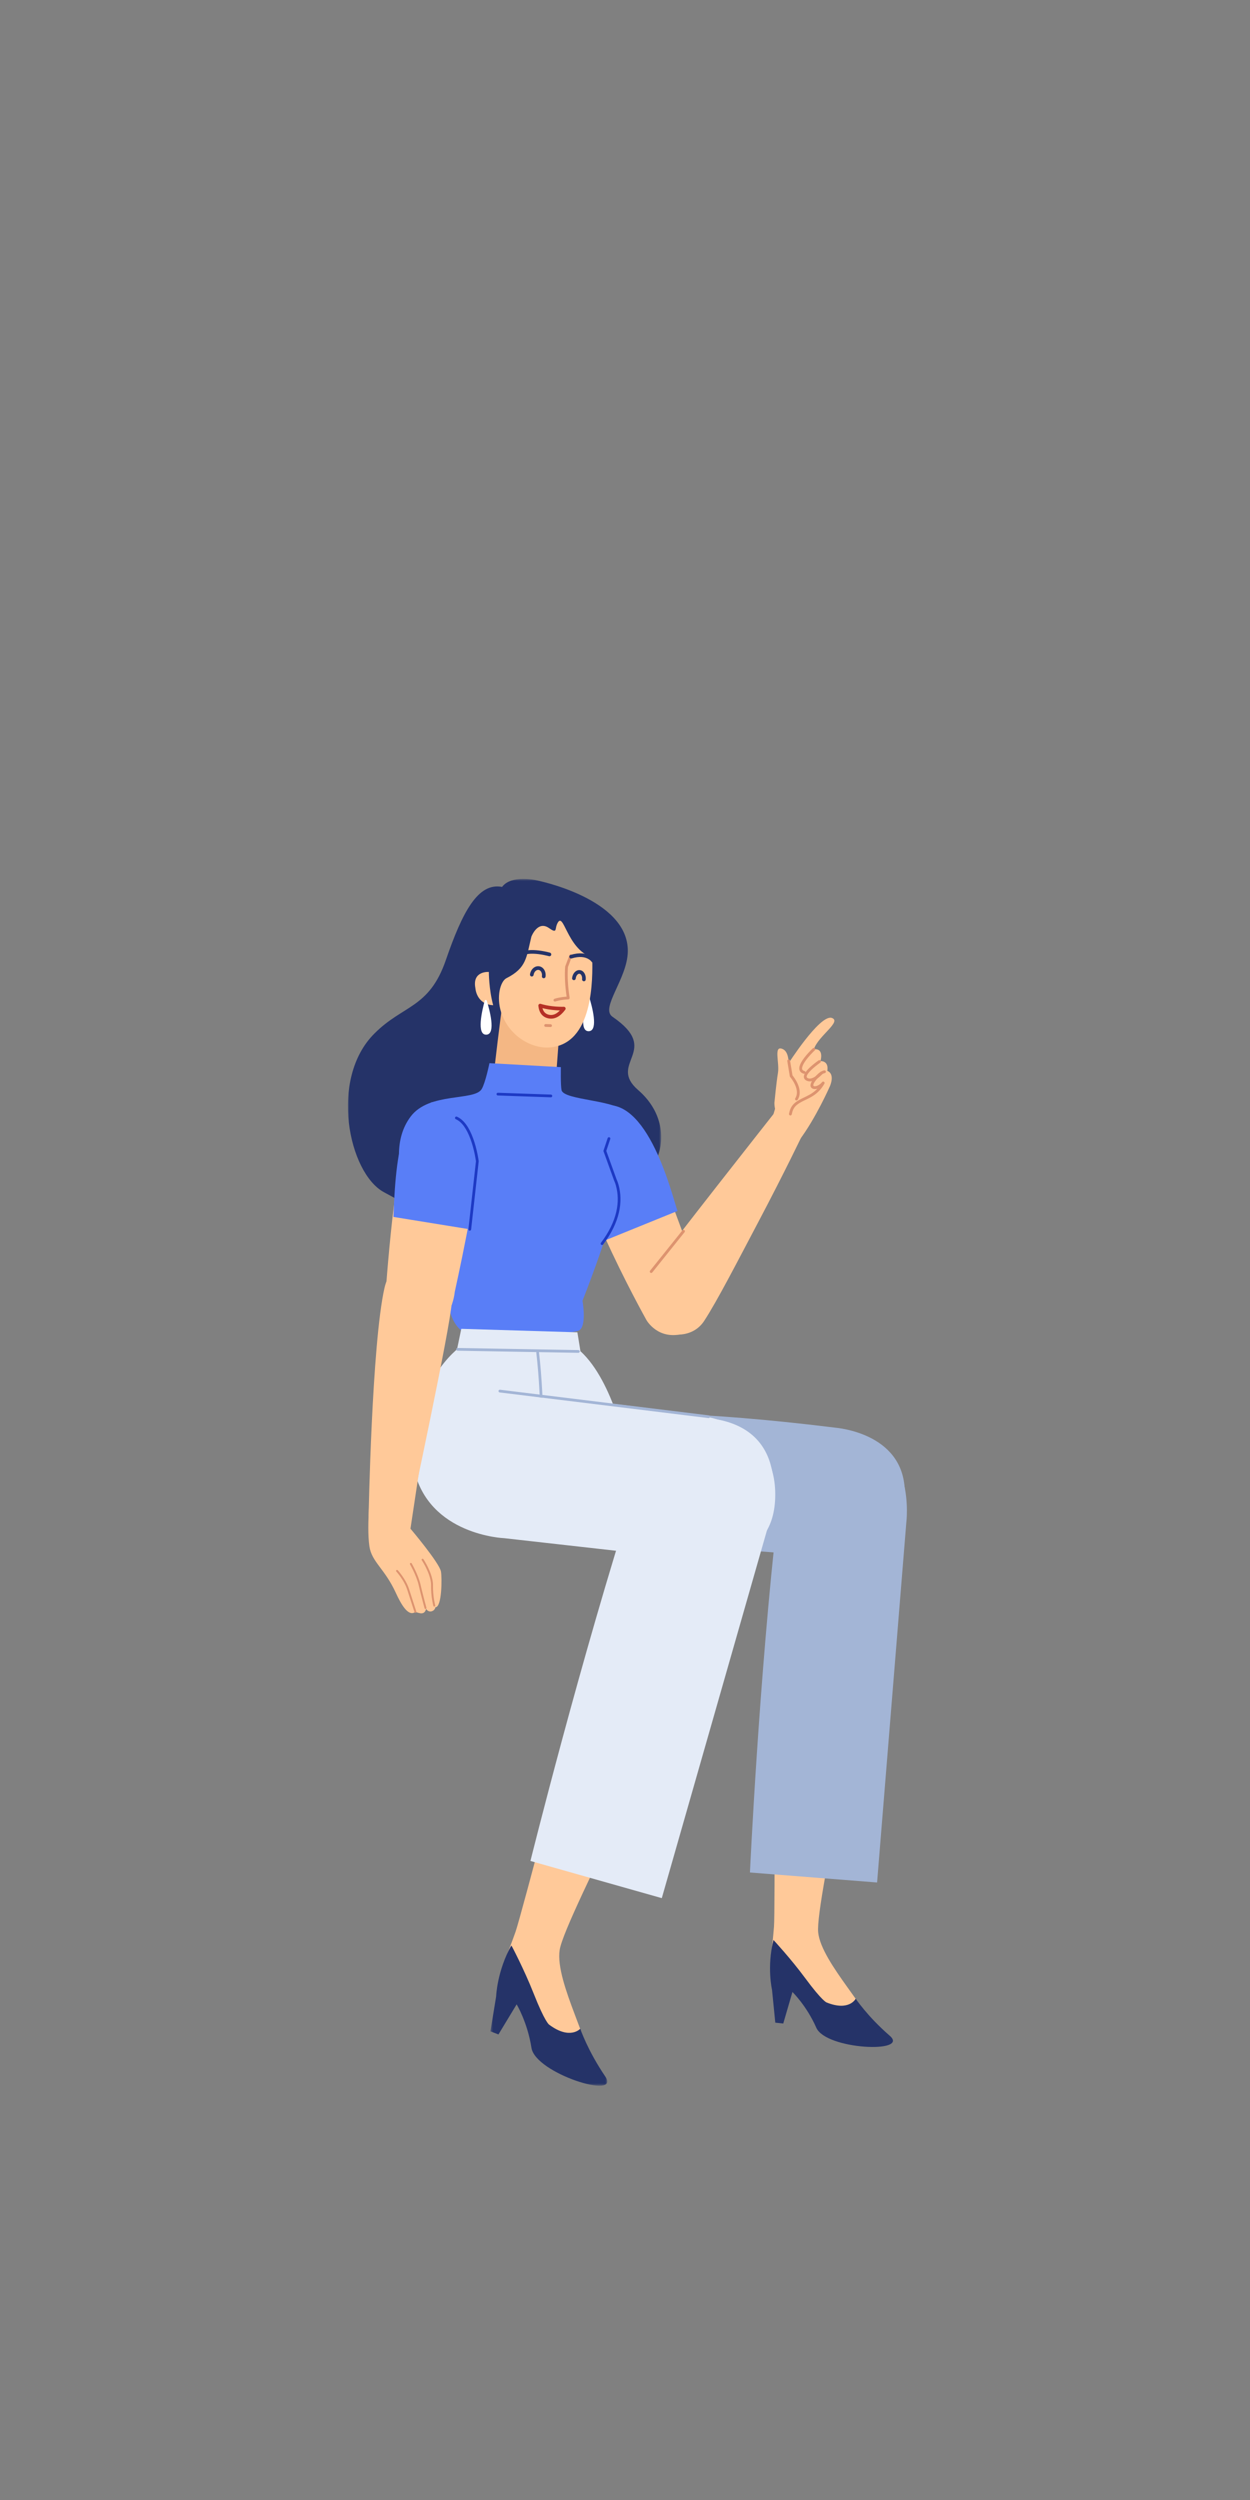 <svg xmlns="http://www.w3.org/2000/svg" xmlns:xlink="http://www.w3.org/1999/xlink" width="512" height="1024" version="1.1" viewBox="0 0 512 1024"><rect x="0" y="0" width="512" height="1024" fill="#808080" stroke="none"/><title>2.人物组件/4.商务拓展/坐姿/讲解</title><desc>Created with Sketch.</desc><defs><polygon id="path-1" points="0 .687 128.32 .687 128.32 148.901 0 148.901"/><polygon id="path-3" points="1.391 .994 49.243 .994 49.243 58.5 1.391 58.5"/></defs><g id="2.人物组件/4.商务拓展/坐姿/讲解" fill="none" fill-rule="evenodd" stroke="none" stroke-width="1"><path id="Fill-2" fill="#FFC999" d="M317.138,697.254 C317.125,696.908 317.519,783.011 317.027,789.171 C315.686,805.98 313.57,808.131 322.181,813.315 C324.388,814.641 327.959,813.632 331.27,818.019 C340.331,830.03 354.382,837.546 356.74,831.255 C358.414,825.321 336.472,804.209 335.131,791.558 C333.737,778.413 358.352,679.421 350.06,671.369 C341.77,663.315 325.921,626.832 317.138,697.254"/><path id="Fill-4" fill="#253368" d="M316.221,815.01 C316.221,815.01 314.039,805.644 316.818,794.619 C316.818,794.619 323.826,802.144 329.814,810.249 C336.728,819.607 338.543,820.201 338.543,820.201 C347.897,823.969 350.508,818.652 350.508,818.652 C350.508,818.652 355.19,825.811 364.463,833.866 C372.765,841.08 338.337,839.599 334.349,830.547 C330.36,821.496 324.584,815.923 324.584,815.923 L320.82,828.84 L317.559,828.48 L316.221,815.01 Z"/><path id="Fill-6" fill="#A3B5D6" d="M371.211,623.847 L359.256,771.068 L307.181,766.974 C307.181,766.974 310.877,687.156 318.555,620.117 C318.555,620.117 320.177,584.897 347.9,587.421 C375.624,589.946 371.211,623.847 371.211,623.847"/><path id="Fill-8" fill="#A3B5D6" d="M341.753,584.729 C287.772,578.037 247.91,577.466 235.428,580.595 C235.428,580.595 209.514,585.791 214.376,605.738 C220.308,630.078 248.172,630.485 248.172,630.485 L338.421,637.565 C345.597,638.204 369.212,640.935 370.574,613.202 C371.858,587.042 342.929,584.874 341.753,584.729"/><path id="Fill-10" fill="#FFC999" d="M317.835,455.043 C317.835,455.043 272.518,512.499 266.727,520.836 C252.087,541.917 279.538,554.588 288.408,541.073 C293.752,532.928 302.568,515.741 310.44,500.843 C321.537,479.843 328.998,464.162 328.998,464.162 L317.835,455.043 Z"/><g id="分组" transform="translate(142.5, 359.313)"><mask id="mask-2" fill="#fff"><use xlink:href="#path-1"/></mask><path id="Fill-12" fill="#253368" d="M77.001,1.21 C77.001,1.21 114.993,8.556 114.65,30.427 C114.473,41.676 103.178,53.593 108.395,57.169 C128.783,71.147 106.044,76.059 118.908,87.194 C138.044,103.755 125.319,130.808 104.669,128.442 C83.277,125.993 92.691,156.689 56.003,147.006 C35.327,141.549 29.382,136.797 14.813,129.039 C0.242,121.281 -7.78,82.454 10.907,63.98 C22.529,52.281 33.296,53.746 40.115,33.944 C46.934,14.14 53.31,2.062 63.158,3.969 C66.902,-1.097 77.001,1.21 77.001,1.21" mask="url(#mask-2)"/></g><path id="Fill-14" fill="#FFF" d="M240.523,408.472 C240.639,408.054 241.225,408.045 241.354,408.46 C242.488,412.123 245.175,422.002 241.315,422.374 C236.965,422.793 239.472,412.291 240.523,408.472"/><path id="Fill-16" fill="#F4B784" d="M202.555,437.356 C204.288,422.326 205.933,410.044 205.933,410.044 L229.09,423.114 L227.724,441.429 C226.668,448.173 220.24,452.703 213.535,451.431 C206.445,450.085 201.729,444.526 202.555,437.356"/><path id="Fill-18" fill="#FFC999" d="M217.658,383.651 C217.658,383.651 220.226,376.857 224.883,380.151 C228.213,382.505 227.327,380.571 228.077,378.74 C230.861,371.938 231.794,388.69 242.585,392.197 C242.765,400.728 243.233,427.998 224.801,429.058 C217.629,429.471 208.445,424.366 205.283,414.647 C203.223,408.31 204.939,401.931 207.453,400.661 C215.736,396.474 215.582,392.156 217.658,383.651"/><path id="Stroke-20" fill="#DD936F" fill-rule="nonzero" d="M233.219,391.273 C233.33,390.975 233.662,390.825 233.959,390.936 C234.227,391.036 234.376,391.315 234.322,391.587 L234.296,391.677 L232.634,396.109 L232.595,396.645 L232.586,396.8 C232.415,399.841 232.573,403.881 233.317,408.68 C233.369,409.019 233.116,409.328 232.774,409.343 C231.43,409.402 230.225,409.553 229.165,409.767 C228.68,409.865 228.259,409.969 227.904,410.073 L227.608,410.165 C227.56,410.181 227.523,410.194 227.498,410.203 C227.201,410.316 226.869,410.166 226.756,409.869 C226.644,409.572 226.793,409.24 227.09,409.127 L227.234,409.077 C227.323,409.047 227.439,409.01 227.581,408.969 C227.967,408.856 228.42,408.743 228.938,408.639 C229.775,408.47 230.696,408.339 231.696,408.258 L232.085,408.229 C231.441,403.827 231.283,400.074 231.416,397.148 L231.466,396.292 L231.498,395.917 L231.531,395.776 L233.219,391.273 Z"/><path id="Stroke-22" fill="#B53026" fill-rule="nonzero" d="M220.51,411.978 C220.818,414.9 222.249,416.687 224.732,417.149 C227.189,417.606 229.474,416.367 231.541,413.567 C231.916,413.06 231.535,412.345 230.905,412.373 L230.725,412.378 L230.139,412.384 C229.415,412.384 228.551,412.354 227.591,412.28 C225.763,412.139 223.963,411.861 222.287,411.415 C222.012,411.342 221.741,411.264 221.476,411.183 C220.962,411.024 220.453,411.443 220.51,411.978 Z M222.199,412.939 L221.901,412.864 C223.675,413.336 225.563,413.628 227.476,413.776 L227.899,413.806 C228.315,413.834 228.713,413.853 229.088,413.866 L229.337,413.872 L229.204,414.011 C227.82,415.406 226.429,415.939 225.007,415.674 C223.626,415.417 222.727,414.627 222.279,413.217 L222.199,412.939 Z"/><path id="Stroke-24" fill="#253368" fill-rule="nonzero" d="M233.727,391.132 C237.367,390.026 240.165,390.416 242.164,391.771 C242.89,392.263 243.351,392.768 243.585,393.136 C243.806,393.486 243.703,393.949 243.353,394.171 C243.003,394.393 242.539,394.289 242.318,393.939 C242.188,393.734 241.864,393.38 241.323,393.013 C239.704,391.915 237.376,391.591 234.163,392.568 C233.767,392.688 233.348,392.464 233.228,392.068 C233.107,391.672 233.331,391.253 233.727,391.132 Z"/><path id="Stroke-26" fill="#253368" fill-rule="nonzero" d="M218.501,389.148 C219.923,389.187 221.435,389.379 222.956,389.675 C223.404,389.762 223.83,389.854 224.228,389.947 L224.892,390.11 C225.057,390.152 225.182,390.187 225.263,390.21 C225.661,390.324 225.892,390.739 225.778,391.137 C225.663,391.536 225.248,391.766 224.85,391.652 L224.392,391.53 L224.256,391.496 C223.775,391.377 223.241,391.258 222.669,391.147 C221.224,390.866 219.79,390.684 218.46,390.648 C217.427,390.619 216.497,390.681 215.698,390.842 C215.292,390.924 214.896,390.662 214.814,390.256 C214.732,389.85 214.995,389.454 215.401,389.372 C216.207,389.209 217.104,389.136 218.078,389.141 L218.501,389.148 Z"/><path id="Stroke-28" fill="#DD936F" fill-rule="nonzero" d="M223.518,419.457 L225.522,419.52 C225.84,419.53 226.089,419.795 226.079,420.113 C226.07,420.398 225.854,420.629 225.579,420.665 L225.486,420.669 L223.482,420.606 C223.164,420.596 222.915,420.331 222.925,420.013 C222.934,419.728 223.15,419.497 223.425,419.461 L223.518,419.457 Z"/><path id="Fill-30" fill="#FFC999" d="M194.727,404.777 C193.317,397.549 200.227,398.107 200.227,398.107 C200.227,398.107 200.239,405.286 202.01,411.736 C195.079,411.406 194.727,404.777 194.727,404.777"/><path id="Fill-32" fill="#FFF" d="M198.547,409.892 C198.662,409.474 199.25,409.465 199.378,409.88 C200.512,413.543 203.198,423.422 199.34,423.794 C194.989,424.213 197.497,413.711 198.547,409.892"/><path id="Stroke-34" fill="#253368" fill-rule="nonzero" d="M237.516,397.361 C239.121,397.538 240.126,399.321 239.911,401.264 C239.866,401.675 239.495,401.972 239.084,401.927 C238.672,401.881 238.375,401.511 238.421,401.099 C238.554,399.894 238.007,398.924 237.351,398.852 C236.695,398.779 235.95,399.606 235.816,400.811 C235.771,401.222 235.4,401.519 234.989,401.474 C234.577,401.428 234.28,401.058 234.326,400.646 C234.533,398.771 235.817,397.289 237.35,397.349 L237.516,397.361 Z"/><path id="Stroke-36" fill="#253368" fill-rule="nonzero" d="M217.079,399.114 C217.384,397.05 219.025,395.524 220.825,395.79 C222.626,396.054 223.756,397.99 223.451,400.054 C223.391,400.464 223.01,400.747 222.6,400.687 C222.19,400.626 221.907,400.245 221.968,399.835 C222.161,398.527 221.506,397.406 220.606,397.274 C219.707,397.141 218.756,398.025 218.563,399.333 C218.502,399.743 218.121,400.026 217.711,399.965 C217.302,399.905 217.019,399.523 217.079,399.114 Z"/><path id="Fill-38" fill="#FFC999" d="M288.855,530.086 C288.855,530.086 271.053,480.847 266.868,471.598 C256.761,449.26 242.469,448.07 236.034,460.49 C228.277,475.462 264.757,540.65 264.757,540.65 C264.757,540.65 269.533,549.365 280.383,546.14 C293.208,542.329 288.855,530.086 288.855,530.086"/><path id="Fill-40" fill="#597EF7" d="M277.518,496.003 C275.659,491.275 265.483,446.929 245.211,453.264 C229.443,458.191 231.636,475.243 247.239,508.305 L277.518,496.003 Z"/><path id="Fill-42" fill="#597EF7" d="M189,545.039 C200.811,547.919 233.492,546.542 237,545.039 C240.509,543.536 238.595,532.805 238.595,532.805 C259.994,478.182 257.973,460.032 256.098,455.972 C253.565,450.48 230.865,450.792 230.007,446.507 C229.584,444.395 229.734,437.1 229.734,437.1 L200.477,435.474 C200.477,435.474 198.845,443.505 197.298,446.084 C194.289,451.097 175.808,447.21 168.204,457.347 C154.616,475.464 173.175,506.6 183.386,529.247 C183.386,529.247 182.753,539.894 189,545.039"/><path id="Fill-44" fill="#E4EBF7" d="M232.006,621.307 L256.962,595.213 C256.962,595.213 251.58,566.117 237.751,553.442 L188.43,551.713 C188.43,551.713 167.268,566.45 169.569,602.161 L207.404,621.512 L232.006,621.307 Z"/><polygon id="Fill-46" fill="#E4EBF7" points="187.278 552.289 237.752 553.443 236.498 545.718 188.948 544.284"/><path id="Stroke-48" fill="#A3B5D6" fill-rule="nonzero" d="M220.164,553.459 C220.472,553.423 220.752,553.644 220.787,553.953 C221.361,558.908 221.795,564.289 222.1,570.033 C222.784,582.908 222.796,596.599 222.386,609.633 L222.309,611.926 C222.242,613.82 222.171,615.549 222.099,617.09 L221.965,619.742 C221.946,620.052 221.68,620.288 221.37,620.27 C221.06,620.252 220.823,619.986 220.841,619.676 L220.932,617.948 L221.029,615.85 C221.082,614.628 221.135,613.304 221.185,611.886 C221.669,598.203 221.699,583.687 220.977,570.093 C220.673,564.371 220.241,559.012 219.67,554.082 C219.634,553.774 219.855,553.495 220.164,553.459 Z"/><path id="Stroke-50" fill="#A3B5D6" fill-rule="nonzero" d="M187.424,552.127 L236.889,552.991 C237.2,552.996 237.447,553.252 237.442,553.563 C237.437,553.842 237.229,554.071 236.961,554.11 L236.869,554.116 L187.404,553.252 C187.093,553.246 186.846,552.99 186.851,552.679 C186.856,552.4 187.064,552.171 187.332,552.132 L187.424,552.127 Z"/><path id="Fill-52" fill="#FFC999" d="M236.632,696.186 C236.713,695.824 213.383,784.995 211.178,791.23 C205.157,808.248 202.375,809.89 209.852,817.624 C211.768,819.606 215.743,819.546 217.957,824.997 C224.018,839.917 236.479,851.565 240.652,845.71 C244.019,840.033 227.143,812.145 229.244,798.688 C231.427,784.71 284.177,689.101 277.822,678.487 C271.466,667.872 265.13,625.767 236.632,696.186"/><g id="分组" transform="translate(199.5, 795.813)"><mask id="mask-4" fill="#fff"><use xlink:href="#path-3"/></mask><path id="Fill-54" fill="#253368" d="M3.72,21.922 C3.72,21.922 4.046,11.633 9.959,0.994 C9.959,0.994 15.134,10.711 19.092,20.743 C23.663,32.33 25.377,33.446 25.377,33.446 C34.014,39.92 38.183,35.141 38.183,35.141 C38.183,35.141 41.051,43.837 48.42,54.725 C55.02,64.475 19.818,53.452 18.188,42.989 C16.559,32.527 12.119,25.172 12.119,25.172 L4.665,37.495 L1.391,36.224 L3.72,21.922 Z" mask="url(#mask-4)"/></g><path id="Fill-56" fill="#E4EBF7" d="M314.534,625.457 L271.071,777.481 L217.269,762.248 C217.269,762.248 237.909,679.241 260.045,610.486 C260.045,610.486 269.144,573.857 297.714,582.328 C326.285,590.8 314.534,625.457 314.534,625.457"/><path id="Fill-58" fill="#E4EBF7" d="M286.206,579.755 C226.333,570.95 207.562,571.061 193.6,574.227 C193.6,574.227 164.646,579.353 169.549,601.661 C175.536,628.886 206.517,630.039 206.517,630.039 L281.169,638.438 C289.134,639.329 317.545,641.205 317.545,612.15 C317.545,583.01 287.509,579.945 286.206,579.755"/><path id="Fill-60" fill="#FFC999" d="M186.26,529.2 C186.26,529.2 195.886,485.793 195.515,475.647 C194.624,451.145 177.506,448.676 168.767,459.599 C162.01,468.045 157.787,531.819 157.787,531.819 C157.787,531.819 160.361,542.729 171.623,543.854 C184.936,545.186 186.26,529.2 186.26,529.2"/><path id="Fill-62" fill="#597EF7" d="M178.622,451.152 C166.781,453.596 162.239,465.284 161.165,498.454 L192.419,503.523 C192.49,498.441 212.972,447.492 176.132,451.63"/><path id="Fill-64" fill="#FFC999" d="M167.634,622.123 C167.634,622.123 184.581,543.329 185.075,533.189 C186.078,512.618 161.512,509.773 157.482,527.558 C152.295,550.451 150.978,621.227 150.978,621.227 L167.634,622.123 Z"/><path id="Stroke-66" fill="#1D39C4" fill-rule="nonzero" d="M186.412,457.683 C186.537,457.399 186.868,457.269 187.153,457.393 C190,458.639 192.176,461.819 193.818,466.33 C194.555,468.355 195.135,470.52 195.576,472.684 C195.7,473.289 195.805,473.861 195.893,474.388 L196.039,475.32 L196.073,475.579 L196.074,475.71 L192.978,503.584 C192.944,503.893 192.666,504.116 192.357,504.081 C192.079,504.05 191.871,503.822 191.857,503.552 L191.86,503.46 L194.948,475.653 L194.845,474.951 C194.748,474.336 194.625,473.649 194.474,472.909 C194.043,470.795 193.477,468.682 192.761,466.715 C191.215,462.467 189.194,459.514 186.702,458.424 C186.418,458.3 186.288,457.968 186.412,457.683 Z"/><path id="Stroke-68" fill="#1D39C4" fill-rule="nonzero" d="M203.96,447.595 L225.662,448.338 C225.972,448.348 226.215,448.609 226.205,448.919 C226.195,449.198 225.983,449.423 225.715,449.458 L225.623,449.462 L203.921,448.719 C203.611,448.709 203.368,448.448 203.378,448.138 C203.388,447.859 203.6,447.634 203.868,447.599 L203.96,447.595 Z"/><path id="Stroke-70" fill="#1D39C4" fill-rule="nonzero" d="M248.901,466.178 C248.999,465.884 249.318,465.724 249.612,465.823 C249.878,465.911 250.033,466.178 249.99,466.445 L249.968,466.534 L248.341,471.417 L252.588,483.168 L252.652,483.3 C252.676,483.354 252.704,483.417 252.735,483.489 L252.836,483.734 C253.013,484.179 253.19,484.698 253.355,485.288 C255.272,492.172 253.959,500.604 247.045,509.737 C246.858,509.985 246.505,510.033 246.257,509.846 C246.009,509.658 245.961,509.305 246.148,509.058 C252.841,500.217 254.098,492.148 252.271,485.59 C252.118,485.04 251.954,484.559 251.791,484.151 L251.686,483.899 L251.558,483.615 L247.217,471.616 C247.184,471.527 247.175,471.431 247.19,471.339 L247.212,471.247 L248.901,466.178 Z"/><path id="Stroke-72" fill="#A3B5D6" fill-rule="nonzero" d="M204.819,569.231 L290.319,579.731 C290.627,579.769 290.846,580.049 290.808,580.358 C290.774,580.635 290.544,580.84 290.273,580.851 L290.182,580.847 L204.682,570.347 C204.373,570.309 204.154,570.029 204.192,569.72 C204.226,569.443 204.457,569.238 204.727,569.227 L204.819,569.231 Z"/><path id="Fill-74" fill="#FFC999" d="M178.332,658.333 C181.032,658.388 181.065,646.385 180.629,643.748 C180.05,640.234 168.129,626.152 168.129,626.152 L172.124,599.638 L151.941,608.348 C151.941,608.348 150.045,624.533 151.293,633.281 C152.223,639.809 157.53,642.415 162.125,652.421 C164.25,657.052 167.165,662.221 169.964,660.346 C170.516,659.977 173.711,662.362 174.531,659.017 C174.531,659.017 175.362,660.457 176.895,659.962 C178.226,659.533 178.332,658.333 178.332,658.333"/><path id="Stroke-76" fill="#DD936F" fill-rule="nonzero" d="M162.355,643.141 C162.517,642.992 162.768,643.002 162.917,643.164 L163.145,643.421 L163.426,643.754 C163.524,643.872 163.627,643.999 163.734,644.132 C164.341,644.894 164.948,645.74 165.515,646.646 C166.4,648.061 167.104,649.493 167.56,650.907 L170.526,660.101 C170.593,660.31 170.478,660.534 170.269,660.601 C170.06,660.668 169.836,660.554 169.769,660.345 L166.804,651.151 C166.37,649.806 165.693,648.431 164.841,647.068 C164.291,646.188 163.701,645.367 163.112,644.627 C162.957,644.433 162.811,644.256 162.676,644.096 L162.333,643.703 C162.184,643.542 162.194,643.29 162.355,643.141 Z"/><path id="Stroke-78" fill="#DD936F" fill-rule="nonzero" d="M168.094,640.223 C168.285,640.113 168.528,640.179 168.637,640.369 L168.808,640.675 C168.942,640.919 169.092,641.198 169.253,641.508 C169.714,642.391 170.174,643.341 170.604,644.322 C171.1,645.455 171.524,646.556 171.852,647.599 C172.022,648.141 172.165,648.663 172.278,649.161 L172.504,650.133 C172.583,650.47 172.667,650.82 172.755,651.181 L173.008,652.205 L173.128,652.688 C173.353,653.58 173.588,654.493 173.827,655.403 L174.668,658.544 C174.726,658.756 174.602,658.975 174.39,659.033 C174.179,659.091 173.96,658.967 173.902,658.755 L173.419,656.969 C173.057,655.613 172.695,654.224 172.357,652.882 L172.119,651.923 C171.887,650.985 171.681,650.118 171.503,649.337 C171.395,648.861 171.258,648.36 171.094,647.838 C170.775,646.824 170.361,645.75 169.876,644.641 C169.453,643.678 169.001,642.744 168.548,641.875 L168.213,641.244 L167.948,640.765 C167.838,640.575 167.904,640.332 168.094,640.223 Z"/><path id="Stroke-80" fill="#DD936F" fill-rule="nonzero" d="M172.872,638.529 C173.055,638.407 173.301,638.456 173.424,638.638 L173.595,638.904 C173.73,639.116 173.879,639.36 174.04,639.632 C174.499,640.409 174.958,641.259 175.387,642.156 C176.159,643.77 176.746,645.355 177.073,646.848 C177.272,647.754 177.371,648.61 177.359,649.407 C177.328,651.481 177.502,653.497 177.812,655.365 C177.912,655.966 178.018,656.507 178.125,656.98 L178.265,657.555 C178.323,657.766 178.199,657.985 177.987,658.044 C177.775,658.102 177.556,657.977 177.498,657.766 L177.411,657.419 L177.349,657.155 C177.24,656.668 177.13,656.112 177.028,655.495 C176.711,653.582 176.532,651.52 176.564,649.395 C176.576,648.664 176.483,647.868 176.297,647.019 C175.984,645.592 175.417,644.062 174.669,642.498 C174.335,641.799 173.982,641.128 173.624,640.5 L173.356,640.036 C173.238,639.838 173.127,639.655 173.024,639.489 L172.763,639.081 C172.641,638.898 172.69,638.651 172.872,638.529 Z"/><path id="Fill-82" fill="#FFC999" d="M315.8,459.854 L322.808,435.806 C322.808,435.806 335.459,415.947 340.515,416.877 C345.24,418.256 335.106,424.263 333.356,429.785 C337.746,429.315 336.057,434.615 336.057,434.615 C336.057,434.615 339.56,434.339 338.871,438.623 C342.221,439.991 339.902,444.983 339.902,444.983 C339.902,444.983 334.127,458.118 327.39,467.022 C327.39,467.022 315.804,474.989 315.8,459.854"/><path id="Fill-84" fill="#FFC999" d="M317.194,451.777 C317.194,451.777 317.965,443.611 318.656,439.435 C319.349,435.26 316.703,427.915 320.615,429.701 C323.248,430.903 323.069,435.359 323.174,438.635 C323.281,441.91 330.403,449.332 325.763,454.943 C322.63,458.737 317.372,459.475 317.194,451.777"/><path id="Stroke-86" fill="#DD936F" fill-rule="nonzero" d="M333.777,429.392 C333.994,429.625 333.981,429.989 333.748,430.205 L333.524,430.419 L333.135,430.802 C333.066,430.871 332.995,430.942 332.923,431.016 C332.3,431.65 331.677,432.326 331.097,433.016 C330.539,433.68 330.05,434.322 329.651,434.927 C328.965,435.966 328.575,436.852 328.535,437.5 C328.497,438.119 328.771,438.488 329.543,438.701 C329.849,438.785 330.029,439.102 329.945,439.408 C329.86,439.714 329.543,439.894 329.237,439.81 C327.949,439.455 327.314,438.6 327.387,437.429 C327.442,436.534 327.903,435.486 328.691,434.293 C329.117,433.647 329.631,432.971 330.216,432.276 C330.817,431.561 331.46,430.863 332.102,430.21 L332.529,429.782 L332.964,429.363 C333.197,429.147 333.561,429.16 333.777,429.392 Z"/><path id="Stroke-88" fill="#DD936F" fill-rule="nonzero" d="M336.126,434.467 C336.305,434.73 336.238,435.088 335.975,435.267 L335.734,435.436 L335.315,435.739 C335.241,435.794 335.164,435.85 335.086,435.909 C334.415,436.41 333.744,436.946 333.12,437.493 C332.505,438.032 331.969,438.553 331.536,439.042 C330.907,439.752 330.524,440.366 330.429,440.82 C330.348,441.204 330.471,441.431 330.948,441.633 C331.268,441.769 331.618,441.809 332.002,441.76 C332.781,441.66 333.662,441.199 334.561,440.487 C334.934,440.193 335.283,439.876 335.598,439.559 L335.874,439.271 C335.921,439.22 335.958,439.178 335.985,439.147 C336.192,438.905 336.556,438.878 336.797,439.085 C337.038,439.292 337.065,439.655 336.858,439.896 L336.725,440.045 C336.643,440.134 336.539,440.244 336.414,440.37 C336.069,440.717 335.686,441.064 335.275,441.389 C334.227,442.219 333.176,442.769 332.149,442.901 C331.57,442.976 331.015,442.911 330.498,442.692 C329.523,442.278 329.107,441.514 329.303,440.583 C329.449,439.889 329.925,439.126 330.675,438.279 C331.143,437.75 331.713,437.197 332.362,436.628 C333.011,436.059 333.704,435.505 334.397,434.987 L334.634,434.812 L335.326,434.317 C335.589,434.138 335.947,434.205 336.126,434.467 Z"/><path id="Stroke-90" fill="#DD936F" fill-rule="nonzero" d="M330.793,450.1 L329.331,450.804 C326.085,452.366 324.854,453.561 324.307,456.427 C324.248,456.739 323.947,456.944 323.634,456.885 C323.322,456.825 323.118,456.524 323.177,456.212 C323.787,453.009 325.204,451.558 328.524,449.917 L330.285,449.068 C330.84,448.795 331.306,448.549 331.75,448.291 C332.784,447.69 333.687,447.022 334.489,446.226 L334.785,445.921 L334.7,445.947 C334.117,446.109 333.556,446.133 333.089,445.991 L332.937,445.938 C331.249,445.258 331.838,443.153 334.399,440.486 C335.566,439.27 336.631,438.597 337.616,438.423 C337.929,438.368 338.228,438.577 338.283,438.89 C338.338,439.203 338.129,439.501 337.816,439.557 C337.106,439.682 336.242,440.228 335.229,441.283 L334.848,441.69 C333.112,443.597 332.851,444.663 333.367,444.871 C334.108,445.17 335.743,444.483 336.721,443.239 C337.16,442.682 338.022,443.258 337.675,443.876 C336.295,446.336 334.592,447.97 332.328,449.285 C331.859,449.558 331.37,449.816 330.793,450.1 Z"/><path id="Stroke-92" fill="#DD936F" fill-rule="nonzero" d="M322.95,433.974 C323.232,433.927 323.5,434.094 323.588,434.357 L323.611,434.447 L324.609,440.486 L324.787,440.709 L324.986,440.97 C325.341,441.447 325.696,441.978 326.027,442.551 C327.007,444.245 327.59,445.953 327.565,447.582 C327.548,448.63 327.275,449.606 326.716,450.483 C326.546,450.751 326.19,450.83 325.922,450.66 C325.654,450.489 325.575,450.133 325.746,449.865 C326.186,449.174 326.401,448.406 326.414,447.564 C326.436,446.179 325.917,444.657 325.031,443.127 C324.723,442.595 324.393,442.1 324.063,441.658 L323.883,441.42 C323.774,441.28 323.689,441.177 323.634,441.114 C323.588,441.06 323.551,440.999 323.527,440.933 L323.501,440.83 L322.476,434.635 C322.424,434.322 322.636,434.026 322.95,433.974 Z"/><path id="Stroke-94" fill="#DD936F" fill-rule="nonzero" d="M279.512,503.969 C279.711,503.721 280.073,503.681 280.321,503.88 C280.541,504.056 280.597,504.362 280.467,504.602 L280.41,504.688 L267.175,521.196 C266.977,521.444 266.615,521.484 266.367,521.285 C266.146,521.108 266.09,520.803 266.22,520.563 L266.278,520.476 L279.512,503.969 Z"/></g></svg>